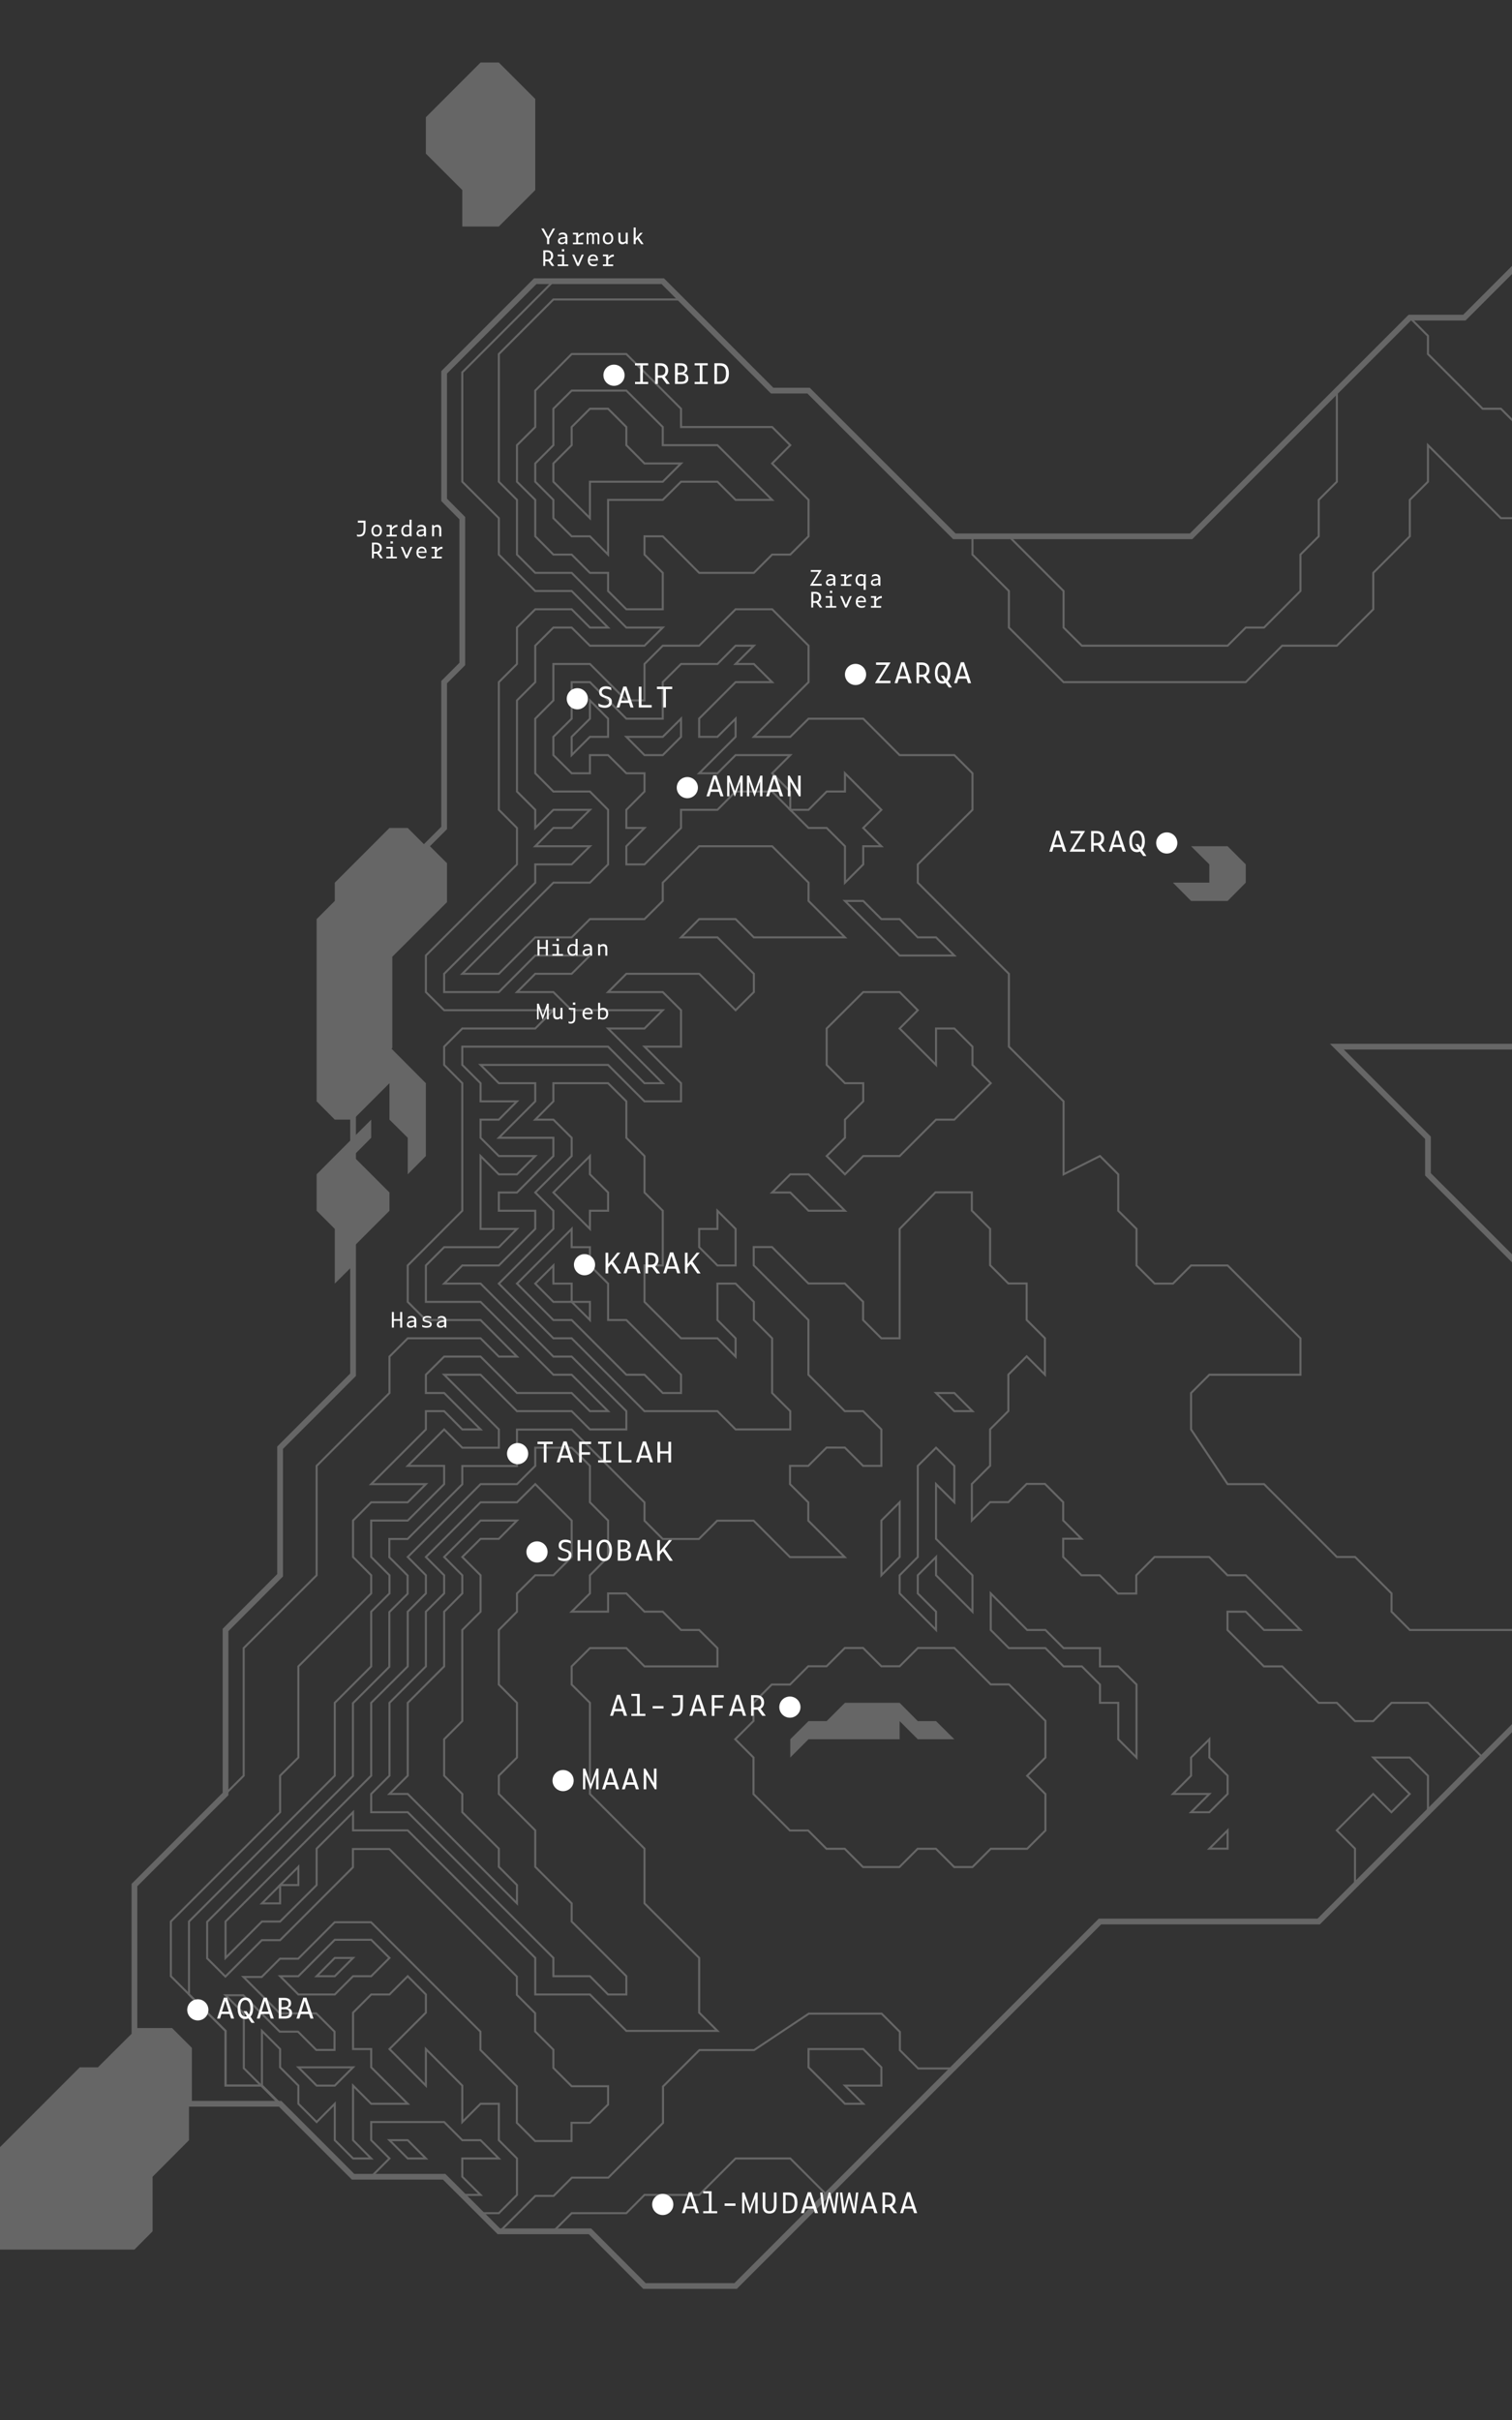 <?xml version="1.0" encoding="utf-8"?>
<!-- Generator: Adobe Illustrator 20.0.0, SVG Export Plug-In . SVG Version: 6.00 Build 0)  -->
<svg version="1.1" id="Topography" xmlns="http://www.w3.org/2000/svg" xmlns:xlink="http://www.w3.org/1999/xlink" x="0px" y="0px"
	 viewBox="0 0 1200 1920" style="enable-background:new 0 0 1200 1920;" xml:space="preserve">
<rect x="0" y="0" width="1200" height="1920" fill="#333333" stroke="none"/>
<style type="text/css">
	.st0{clip-path:url(#SVGID_2_);}
	.st1{fill:none;stroke:#666666;stroke-width:1.607;stroke-miterlimit:10;}
	.st2{clip-path:url(#SVGID_4_);fill:none;stroke:#666666;stroke-width:4.554;stroke-miterlimit:10;}
	.st3{clip-path:url(#SVGID_6_);}
	.st4{fill:#666666;}
	.st5{fill:#FFFFFF;}
</style>
<g id="Topography_1_">
	<g>
		<g>
			<defs>
				<rect id="SVGID_1_" y="0" width="1200" height="1920.4"/>
			</defs>
			<clipPath id="SVGID_2_">
				<use xlink:href="#SVGID_1_"  style="overflow:visible;"/>
			</clipPath>
			<g class="st0">
				<polygon class="st1" points="1061,830.4 1133.3,902.7 1133.3,931.7 1220.1,1018.4 1220.1,1047.3 1306.8,1134.1 1306.8,1163 
					1408.1,1264.2 1321.3,1351 1220.1,1351 1046.6,1524.5 873,1524.5 583.8,1813.7 511.5,1813.7 468.2,1770.3 395.9,1770.3 
					352.5,1727 280.2,1727 222.3,1669.1 150,1669.1 150,1625.7 135.6,1611.3 106.7,1611.3 106.7,1495.6 179,1423.3 179,1293.2 
					222.3,1249.8 222.3,1148.6 280.2,1090.7 280.2,859.4 309.1,830.4 309.1,758.1 352.5,714.8 352.5,685.8 338,671.4 352.5,656.9 
					352.5,541.2 366.9,526.8 366.9,411.1 352.5,396.6 352.5,295.4 424.8,223.1 526,223.1 612.8,309.9 641.7,309.9 757.4,425.5 
					945.3,425.5 1118.9,252 1162.2,252 1277.9,136.3 1321.3,136.3 1437,20.7 1480.4,20.7 1596.1,-95 1639.4,-51.6 1639.4,20.7 
					1697.3,78.5 1697.3,136.3 1784,223.1 1740.7,266.5 1784,309.9 1856.3,237.6 1899.7,280.9 1870.8,309.9 1928.6,367.7 
					1928.6,396.6 1798.5,526.8 1740.7,526.8 1653.9,613.5 1581.6,613.5 1465.9,729.2 1393.6,729.2 1292.4,830.4 				"/>
				<polygon class="st1" points="1870.8,309.9 1899.7,280.9 1856.3,237.6 1784,309.9 1740.7,266.5 1784,223.1 1697.3,136.3 
					1697.3,78.5 1639.4,20.7 1639.4,-51.6 1596.1,-95 1480.4,20.7 1437,20.7 1321.3,136.3 1277.9,136.3 1162.2,252 1118.9,252 
					945.3,425.5 757.4,425.5 641.7,309.9 612.8,309.9 526,223.1 439.2,223.1 366.9,295.4 366.9,382.2 395.9,411.1 395.9,440 
					424.8,468.9 453.7,468.9 482.6,497.9 468.2,497.9 453.7,483.4 424.8,483.4 410.3,497.9 410.3,526.8 395.9,541.2 395.9,642.5 
					410.3,656.9 410.3,685.8 338,758.1 338,787.1 352.5,801.5 439.2,801.5 424.8,816 366.9,816 352.5,830.4 352.5,844.9 
					366.9,859.4 366.9,960.6 323.6,1004 323.6,1032.9 338,1047.3 381.4,1047.3 410.3,1076.3 395.9,1076.3 381.4,1061.8 
					323.6,1061.8 309.1,1076.3 309.1,1105.2 251.3,1163 251.3,1249.8 193.4,1307.6 193.4,1408.8 106.7,1495.6 106.7,1611.3 
					135.6,1611.3 150,1625.7 150,1669.1 222.3,1669.1 280.2,1727 352.5,1727 395.9,1770.3 468.2,1770.3 511.5,1813.7 583.8,1813.7 
					873,1524.5 1046.6,1524.5 1220.1,1351 1321.3,1351 1408.1,1264.2 1306.8,1163 1306.8,1134.1 1220.1,1047.3 1220.1,1018.4 
					1133.3,931.7 1133.3,902.7 1061,830.4 1292.4,830.4 1393.6,729.2 1465.9,729.2 1581.6,613.5 1653.9,613.5 1740.7,526.8 
					1798.5,526.8 1928.6,396.6 1928.6,367.7 				"/>
				<polygon class="st1" points="1870.8,309.9 1899.7,280.9 1856.3,237.6 1784,309.9 1740.7,266.5 1784,223.1 1697.3,136.3 
					1697.3,78.5 1639.4,20.7 1639.4,-51.6 1596.1,-95 1480.4,20.7 1437,20.7 1321.3,136.3 1277.9,136.3 1162.2,252 1118.9,252 
					945.3,425.5 757.4,425.5 641.7,309.9 612.8,309.9 540.5,237.6 439.2,237.6 395.9,280.9 395.9,382.2 410.3,396.6 410.3,440 
					424.8,454.5 453.7,454.5 497.1,497.9 526,497.9 511.5,512.3 468.2,512.3 453.7,497.9 439.2,497.9 424.8,512.3 424.8,541.2 
					410.3,555.7 410.3,628 424.8,642.5 424.8,656.9 439.2,642.5 468.2,642.5 453.7,656.9 439.2,656.9 424.8,671.4 468.2,671.4 
					453.7,685.8 424.8,685.8 424.8,700.3 352.5,772.6 352.5,787.1 395.9,787.1 424.8,758.1 468.2,758.1 453.7,772.6 424.8,772.6 
					410.3,787.1 439.2,787.1 453.7,801.5 526,801.5 511.5,816 482.6,816 526,859.4 511.5,859.4 482.6,830.4 366.9,830.4 
					366.9,844.9 381.4,859.4 381.4,873.8 410.3,873.8 395.9,888.3 381.4,888.3 381.4,902.7 395.9,917.2 424.8,917.2 410.3,931.7 
					395.9,931.7 381.4,917.2 381.4,975 410.3,975 395.9,989.5 352.5,989.5 338,1004 338,1032.9 381.4,1032.9 439.2,1090.7 
					453.7,1090.7 482.6,1119.6 468.2,1119.6 453.7,1105.2 439.2,1105.2 410.3,1105.2 381.4,1076.3 352.5,1076.3 338,1090.7 
					338,1105.2 352.5,1105.2 381.4,1134.1 366.9,1134.1 352.5,1119.6 338,1119.6 338,1134.1 294.6,1177.5 338,1177.5 323.6,1191.9 
					294.6,1191.9 280.2,1206.4 280.2,1235.3 294.6,1249.8 294.6,1264.2 280.2,1278.7 236.8,1322.1 236.8,1394.4 222.3,1408.8 
					222.3,1437.8 135.6,1524.5 135.6,1567.9 179,1611.3 179,1654.7 207.9,1654.7 280.2,1727 352.5,1727 395.9,1770.3 468.2,1770.3 
					511.5,1813.7 583.8,1813.7 873,1524.5 1046.6,1524.5 1220.1,1351 1321.3,1351 1408.1,1264.2 1306.8,1163 1306.8,1134.1 
					1220.1,1047.3 1220.1,1018.4 1133.3,931.7 1133.3,902.7 1061,830.4 1292.4,830.4 1393.6,729.2 1465.9,729.2 1581.6,613.5 
					1653.9,613.5 1740.7,526.8 1798.5,526.8 1928.6,396.6 1928.6,367.7 				"/>
				<g>
					<polygon class="st1" points="1234.5,1307.6 1205.6,1293.2 1118.9,1293.2 1104.4,1278.7 1104.4,1264.2 1075.5,1235.3 
						1061,1235.3 1003.2,1177.5 974.3,1177.5 945.3,1134.1 945.3,1105.2 959.8,1090.7 1032.1,1090.7 1032.1,1061.8 974.3,1004 
						945.3,1004 930.9,1018.4 916.4,1018.4 902,1004 902,975 887.5,960.6 887.5,931.7 873,917.2 844.1,931.7 844.1,873.8 
						800.7,830.4 800.7,772.6 728.4,700.3 728.4,685.8 771.8,642.5 771.8,613.5 757.4,599.1 714,599.1 685.1,570.2 641.7,570.2 
						627.2,584.6 598.3,584.6 641.7,541.2 641.7,512.3 612.8,483.4 583.8,483.4 554.9,512.3 526,512.3 511.5,526.8 511.5,555.7 
						497.1,555.7 468.2,526.8 439.2,526.8 439.2,555.7 424.8,570.2 424.8,613.5 439.2,628 468.2,628 482.6,642.5 482.6,685.8 
						468.2,700.3 439.2,700.3 366.9,772.6 395.9,772.6 424.8,743.7 453.7,743.7 468.2,729.2 511.5,729.2 526,714.8 526,700.3 
						554.9,671.4 612.8,671.4 641.7,700.3 641.7,714.8 670.6,743.7 598.3,743.7 583.8,729.2 554.9,729.2 540.5,743.7 569.4,743.7 
						598.3,772.6 598.3,787.1 583.8,801.5 554.9,772.6 497.1,772.6 482.6,787.1 526,787.1 540.5,801.5 540.5,830.4 511.5,830.4 
						540.5,859.4 540.5,873.8 511.5,873.8 482.6,844.9 381.4,844.9 395.9,859.4 424.8,859.4 424.8,873.8 395.9,902.7 439.2,902.7 
						439.2,917.2 410.3,946.1 395.9,946.1 395.9,960.6 424.8,960.6 424.8,975 395.9,1004 366.9,1004 352.5,1018.4 381.4,1018.4 
						439.2,1076.3 453.7,1076.3 497.1,1119.6 497.1,1134.1 468.2,1134.1 453.7,1119.6 410.3,1119.6 381.4,1090.7 352.5,1090.7 
						395.9,1134.1 395.9,1148.6 366.9,1148.6 352.5,1134.1 323.6,1163 352.5,1163 352.5,1177.5 323.6,1206.4 294.6,1206.4 
						294.6,1235.3 309.1,1249.8 309.1,1264.2 294.6,1278.7 294.6,1322.1 265.7,1351 265.7,1408.8 150,1524.5 150,1582.4 179,1611.3 
						179,1654.7 207.9,1654.7 280.2,1727 352.5,1727 395.9,1770.3 439.2,1770.3 453.7,1755.9 497.1,1755.9 511.5,1741.4 
						554.9,1741.4 583.8,1712.5 627.2,1712.5 656.1,1741.4 873,1524.5 1046.6,1524.5 1220.1,1351 1263.5,1351 1234.5,1322.1 					
						"/>
					<polygon class="st1" points="1422.5,512.3 1451.5,541.2 1480.4,541.2 1494.8,526.8 1494.8,454.5 1465.9,425.5 1465.9,367.7 
						1422.5,324.3 1422.5,295.4 1321.3,194.2 1249,194.2 1234.5,179.7 1162.2,252 1118.9,252 945.3,425.5 771.8,425.5 771.8,440 
						800.7,468.9 800.7,497.9 844.1,541.2 988.7,541.2 1017.6,512.3 1061,512.3 1089.9,483.4 1089.9,454.5 1118.9,425.5 
						1118.9,396.6 1133.3,382.2 1133.3,353.2 1191.2,411.1 1234.5,411.1 1277.9,454.5 1321.3,454.5 1379.2,512.3 					"/>
					<polygon class="st1" points="1509.3,599.1 1494.8,613.5 1465.9,613.5 1451.5,628 1422.5,628 1408.1,613.5 1379.2,613.5 
						1364.7,628 1364.7,656.9 1350.2,671.4 1350.2,729.2 1335.8,743.7 1335.8,787.1 1392.8,729.2 1465.9,729.2 1567.1,628 
						1538.2,599.1 					"/>
					<polygon class="st1" points="1870.8,309.9 1899.7,280.9 1856.3,237.6 1784,309.9 1740.7,266.5 1784,223.1 1697.3,136.3 
						1697.3,78.5 1639.4,20.7 1639.4,-51.6 1596.1,-95 1480.4,20.7 1437,20.7 1408.1,49.6 1437,49.6 1465.9,78.5 1465.9,107.4 
						1523.8,165.3 1523.8,194.2 1581.6,252 1581.6,295.4 1625,338.8 1625,396.6 1581.6,440 1581.6,497.9 1625,541.2 1625,570.2 
						1668.4,570.2 1682.8,584.6 1740.7,526.8 1798.5,526.8 1928.6,396.6 1928.6,367.7 					"/>
					<polygon class="st1" points="424.8,425.5 439.2,440 453.7,440 468.2,454.5 482.6,454.5 482.6,468.9 497.1,483.4 526,483.4 
						526,454.5 511.5,440 511.5,425.5 526,425.5 554.9,454.5 598.3,454.5 612.8,440 627.2,440 641.7,425.5 641.7,396.6 612.8,367.7 
						627.2,353.2 612.8,338.8 540.5,338.8 540.5,324.3 497.1,280.9 453.7,280.9 424.8,309.9 424.8,338.8 410.3,353.2 410.3,382.2 
						424.8,396.6 					"/>
				</g>
				<g>
					<polygon class="st1" points="583.8,599.1 569.4,613.5 554.9,613.5 583.8,584.6 583.8,570.2 569.4,584.6 554.9,584.6 
						554.9,570.1 583.8,541.2 612.8,541.2 598.3,526.8 583.8,526.8 598.3,512.3 583.8,512.3 569.4,526.8 540.5,526.8 526,541.2 
						526,570.2 497.1,570.2 468.2,541.2 453.7,541.2 453.7,570.2 439.2,584.6 439.2,599.1 453.7,613.5 468.2,613.5 468.2,599.1 
						482.6,599.1 497.1,613.5 511.5,613.5 511.5,628 497.1,642.5 497.1,656.9 511.5,656.9 497.1,671.4 497.1,685.8 511.5,685.8 
						540.5,656.9 540.5,642.5 569.4,642.5 583.8,628 612.8,628 627.2,642.5 627.2,628 612.8,613.5 627.2,599.1 					"/>
					<polygon class="st1" points="656.1,656.9 670.6,671.4 670.6,700.3 685.1,685.8 685.1,671.4 699.5,671.4 685.1,656.9 
						699.5,642.5 670.6,613.5 670.6,628 656.1,628 641.7,642.5 627.2,642.5 641.7,656.9 					"/>
					<polygon class="st1" points="757.4,816 742.9,816 742.9,844.9 714,816 728.4,801.5 714,787.1 685.1,787.1 656.1,816 
						656.1,844.9 670.6,859.4 685.1,859.4 685.1,873.8 670.6,888.3 670.6,902.7 656.1,917.2 670.6,931.7 685.1,917.2 714,917.2 
						742.9,888.3 757.4,888.3 786.3,859.4 771.8,844.9 771.8,830.4 					"/>
					<path class="st1" d="M1104.4,1351l-14.5,14.5h-14.5L1061,1351h-14.5l-28.9-28.9h-14.5l-28.9-28.9v-14.5h14.5l14.5,14.5h28.9
						l-43.4-43.4h-14.5l-14.5-14.5h-43.4l-14.5,14.5v14.5h-14.5l-14.5-14.5h-14.5l-14.5-14.5v-14.5h14.5l-14.5-14.5v-14.5
						l-14.5-14.5h-14.5l-14.5,14.5h-14.5l-14.5,14.5v-28.9l14.5-14.5V1134l14.5-14.5v-28.9l14.5-14.5l14.5,14.5v-28.9l-14.5-14.5
						v-28.9h-14.5l-14.5-14.5V975l-14.5-14.5V946h-28.9L714,975v86.8h-14.5l-14.5-14.5v-14.5l-14.5-14.5h-28.9l-28.9-28.9h-14.5
						v14.5l43.4,43.4l0,0v43.4l28.9,28.9H685l14.5,14.5v28.9H685l-14.5-14.5H656l-14.5,14.5H627v14.5l14.5,14.5v14.5l28.9,28.9H627
						l-28.9-28.9h-28.9l-14.5,14.5H526l-14.5-14.5V1192l-57.8-57.8h-43.4v28.9h-43.4v14.5l-43.4,43.4H309v14.5l14.5,14.5v14.5
						L309,1279v43.4l-28.9,28.9v57.8l-115.7,115.7v28.9l14.5,14.5l28.9-28.9h14.5l57.8-57.8V1467H309l101.2,101.2v14.5l14.5,14.5
						v14.5l14.5,14.5v14.5l14.5,14.5h28.9v14.5l-14.5,14.5h-14.5v14.5h-28.9l-14.5-14.5v-28.9l-28.9-28.9v-14.5l-86.8-86.8h-28.9
						l-28.9,28.9h-14.5l-14.5,14.5h-14.5l28.9,28.9H251l14.5,14.5v14.5H251l-14.5-14.5H222l-28.9-28.9H179l14.5,14.5v43.4l86.8,86.8
						h72.3l43.4,43.4l28.9-28.9h14.5l14.5-14.5h28.9l43.4-43.4v-28.9l28.9-28.9h43.4l43.4-28.9h57.8l14.5,14.5v14.5l14.5,14.5h28.9
						L873,1524.5h173.5l28.9-28.9v-28.9l-14.5-14.5l28.9-28.9l14.5,14.5l14.5-14.5l-28.9-28.9h28.9l14.5,14.5v28.9l43.4-43.4
						l-43.4-43.4L1104.4,1351L1104.4,1351z M829.7,1394.4l-14.5,14.5l14.5,14.5v28.9l-14.5,14.5h-28.9l-14.5,14.5h-14.5l-14.5-14.5
						h-14.5l-14.5,14.5h-28.9l-14.5-14.5h-14.5l-14.5-14.5h-14.5l-28.9-28.9v-14.5v-14.5l-14.5-14.5l14.5-14.5V1351l14.5-14.5H627
						l14.5-14.5H656l14.5-14.5H685l14.5,14.5H714l14.5-14.5h28.9l28.9,28.9h14.5l28.9,28.9L829.7,1394.4L829.7,1394.4z"/>
					<polygon class="st1" points="439.2,411.1 453.7,425.5 468.2,425.5 482.6,440 482.6,411.1 482.6,396.6 526,396.6 540.5,382.2 
						569.4,382.2 583.8,396.6 612.8,396.6 569.4,353.2 526,353.2 526,338.8 497.1,309.9 453.7,309.9 439.2,324.3 439.2,353.2 
						424.8,367.7 424.8,382.2 439.2,396.6 					"/>
					<polygon class="st1" points="439.2,1061.8 453.7,1061.8 511.5,1119.6 569.4,1119.6 583.8,1134.1 627.2,1134.1 627.2,1119.6 
						612.8,1105.2 612.8,1061.8 598.3,1047.3 598.3,1032.9 583.8,1018.4 569.4,1018.4 569.4,1047.3 583.8,1061.8 583.8,1076.3 
						569.4,1061.8 540.5,1061.8 511.5,1032.9 511.5,1004 526,1004 526,989.5 526,960.6 511.5,946.1 511.5,917.2 497.1,902.7 
						497.1,873.8 482.6,859.4 439.2,859.4 439.2,873.8 424.8,888.3 439.2,888.3 453.7,902.7 453.7,917.2 439.2,931.7 424.8,946.1 
						439.2,960.6 439.2,975 410.3,1004 395.9,1018.4 410.3,1032.9 					"/>
					<polygon class="st1" points="685.1,714.8 670.6,714.8 714,758.1 757.4,758.1 742.9,743.7 728.4,743.7 714,729.2 699.5,729.2 
											"/>
					<polygon class="st1" points="627.2,931.7 612.8,946.1 627.2,946.1 641.7,960.6 670.6,960.6 641.7,931.7 					"/>
					<polygon class="st1" points="569.4,975 554.9,975 554.9,989.5 569.4,1004 583.8,1004 583.8,989.5 583.8,975 569.4,960.6 					
						"/>
					<polygon class="st1" points="641.7,1625.7 641.7,1640.2 670.6,1669.1 685.1,1669.1 670.6,1654.7 699.5,1654.7 699.5,1640.2 
						685.1,1625.7 					"/>
					<polygon class="st1" points="1437,468.9 1437,440 1379.2,382.2 1379.2,367.7 1350.2,338.8 1350.2,324.3 1321.3,295.4 
						1321.3,266.5 1277.9,223.1 1249,223.1 1220.1,194.2 1162.2,252 1118.9,252 1133.3,266.5 1133.3,280.9 1176.7,324.3 
						1191.2,324.3 1234.5,367.7 1249,367.7 1292.4,411.1 1321.3,411.1 1350.2,440 1364.7,440 1393.6,468.9 					"/>
					<polygon class="st1" points="844.1,497.9 858.6,512.3 974.3,512.3 988.7,497.9 1003.2,497.9 1032.1,468.9 1032.1,440 
						1046.6,425.5 1046.6,396.6 1061,382.2 1061,309.9 945.3,425.5 800.7,425.5 844.1,468.9 					"/>
					<polygon class="st1" points="1870.8,309.9 1885.3,295.4 1856.3,295.4 1856.3,338.8 1841.9,353.2 1870.8,382.2 1841.9,382.2 
						1827.4,367.7 1784,367.7 1755.1,396.6 1784,396.6 1784,425.5 1769.6,440 1726.2,440 1697.3,468.9 1740.7,468.9 1755.1,483.4 
						1784,483.4 1813,512.3 1928.6,396.6 1928.6,367.7 					"/>
					<polygon class="st1" points="1740.7,497.9 1726.2,497.9 1711.7,483.4 1682.8,483.4 1668.4,497.9 1682.8,512.3 1697.3,512.3 
						1682.8,526.8 1668.4,526.8 1697.3,555.7 1711.7,555.7 1740.7,526.8 1755.1,526.8 1740.7,512.3 					"/>
					<polygon class="st1" points="1494.8,642.5 1480.4,656.9 1451.5,656.9 1437,671.4 1408.1,671.4 1393.6,685.8 1393.6,700.3 
						1379.2,714.8 1379.2,743.7 1392.8,729.2 1465.9,729.2 1538.2,656.9 1523.8,642.5 					"/>
				</g>
				<path class="st1" d="M974.3,425.5"/>
				<g>
					<polygon class="st1" points="497.1,584.6 511.5,599.1 526,599.1 540.5,584.6 540.5,570.2 526,584.6 					"/>
					<polygon class="st1" points="468.2,570.2 453.7,584.6 453.7,599.1 468.2,584.6 482.6,584.6 482.6,570.2 468.2,555.7 					"/>
					<polygon class="st1" points="468.2,382.2 526,382.2 540.5,367.7 511.5,367.7 497.1,353.2 497.1,338.8 482.6,324.3 468.2,324.3 
						453.7,338.8 453.7,353.2 439.2,367.7 439.2,382.2 468.2,411.1 					"/>
					<polygon class="st1" points="468.2,960.6 482.6,960.6 482.6,946.1 468.2,931.7 468.2,917.2 439.2,946.1 468.2,975 					"/>
					<polygon class="st1" points="453.7,1047.3 497.1,1090.7 511.5,1090.7 526,1105.2 540.5,1105.2 540.5,1090.7 497.1,1047.3 
						482.6,1047.3 482.6,1018.4 468.2,1004 468.2,989.5 453.7,989.5 453.7,975 410.3,1018.4 439.2,1047.3 					"/>
					<polygon class="st1" points="468.2,1307.6 497.1,1307.6 511.5,1322.1 569.4,1322.1 569.4,1307.6 554.9,1293.2 540.5,1293.2 
						526,1278.7 511.5,1278.7 497.1,1264.2 482.6,1264.2 482.6,1278.7 453.7,1278.7 468.2,1264.2 468.2,1249.8 482.6,1235.3 
						482.6,1206.4 468.2,1191.9 468.2,1163 453.7,1148.6 424.8,1148.6 424.8,1163 410.3,1177.5 381.4,1177.5 323.6,1235.3 
						338,1249.8 338,1264.2 323.6,1278.7 323.6,1322.1 294.6,1351 294.6,1408.8 179,1524.5 179,1553.4 207.9,1524.5 222.3,1524.5 
						251.3,1495.6 251.3,1466.7 280.2,1437.8 280.2,1452.2 323.6,1452.2 424.8,1553.4 424.8,1582.4 468.2,1582.4 497.1,1611.3 
						569.4,1611.3 554.9,1596.8 554.9,1553.4 511.5,1510.1 511.5,1466.7 468.2,1423.3 468.2,1351 453.7,1336.5 453.7,1322.1 					
						"/>
					<polygon class="st1" points="395.9,1669.1 381.4,1669.1 366.9,1683.6 366.9,1654.7 338,1625.7 338,1654.7 309.1,1625.7 
						338,1596.8 338,1582.4 323.6,1567.9 309.1,1582.4 294.6,1582.4 280.2,1596.8 280.2,1625.7 294.6,1625.7 294.6,1640.2 
						323.6,1669.1 294.6,1669.1 280.2,1654.7 280.2,1698 294.6,1712.5 280.2,1712.5 265.7,1698 265.7,1669.1 251.3,1683.6 
						236.8,1669.1 236.8,1654.7 222.3,1640.2 222.3,1625.7 207.9,1611.3 207.9,1654.7 280.2,1727 352.5,1727 381.4,1755.9 
						395.9,1755.9 410.3,1741.4 410.3,1712.5 395.9,1698 					"/>
					<polygon class="st1" points="294.6,1567.9 309.1,1553.4 294.6,1539 265.7,1539 236.8,1567.9 222.3,1567.9 236.8,1582.4 
						265.7,1582.4 280.2,1567.9 					"/>
					<polygon class="st1" points="251.3,1654.7 265.7,1654.7 280.2,1640.2 236.8,1640.2 					"/>
					<polygon class="st1" points="742.9,1105.2 757.4,1119.6 771.8,1119.6 757.4,1105.2 					"/>
					<polygon class="st1" points="974.3,1466.7 974.3,1452.2 959.8,1466.7 					"/>
					<polygon class="st1" points="742.9,1177.5 757.4,1191.9 757.4,1163 742.9,1148.6 728.4,1163 728.4,1177.5 728.4,1235.3 
						714,1249.8 714,1264.2 742.9,1293.2 742.9,1278.7 728.4,1264.2 728.4,1249.8 742.9,1235.3 742.9,1249.8 771.8,1278.7 
						771.8,1249.8 742.9,1220.9 					"/>
					<polygon class="st1" points="873,1322.1 873,1307.6 844.1,1307.6 829.7,1293.2 815.2,1293.2 786.3,1264.2 786.3,1293.2 
						800.7,1307.6 829.7,1307.6 844.1,1322.1 858.6,1322.1 873,1336.5 873,1351 887.5,1351 887.5,1379.9 902,1394.4 902,1336.5 
						887.5,1322.1 					"/>
					<polygon class="st1" points="714,1191.9 699.5,1206.4 699.5,1249.8 714,1235.3 					"/>
					<polygon class="st1" points="959.8,1394.4 959.8,1379.9 945.3,1394.4 945.3,1408.8 930.9,1423.3 945.3,1423.3 959.8,1423.3 
						945.3,1437.8 959.8,1437.8 974.3,1423.3 974.3,1408.8 					"/>
				</g>
				<g>
					<polygon class="st1" points="453.7,1524.5 453.7,1510.1 424.8,1481.1 424.8,1452.2 395.9,1423.3 395.9,1408.8 410.3,1394.4 
						410.3,1351 395.9,1336.5 395.9,1293.2 410.3,1278.7 410.3,1264.2 424.8,1249.8 439.2,1249.8 453.7,1235.3 453.7,1206.4 
						424.8,1177.5 410.3,1191.9 381.4,1191.9 352.5,1220.9 338,1235.3 352.5,1249.8 352.5,1264.2 338,1278.7 338,1322.1 309.1,1351 
						309.1,1408.8 294.6,1423.3 294.6,1437.8 323.6,1437.8 439.2,1553.4 439.2,1567.9 468.2,1567.9 482.6,1582.4 497.1,1582.4 
						497.1,1567.9 					"/>
					<polygon class="st1" points="453.7,1032.9 453.7,1018.4 439.2,1018.4 439.2,1004 424.8,1018.4 439.2,1032.9 					"/>
					<polygon class="st1" points="395.9,1712.5 381.4,1698 366.9,1698 352.5,1683.6 294.6,1683.6 294.6,1698 309.1,1712.5 
						294.6,1727 352.5,1727 366.9,1741.4 381.4,1741.4 366.9,1727 366.9,1712.5 					"/>
					<polygon class="st1" points="251.3,1567.9 265.7,1567.9 280.2,1553.4 265.7,1553.4 					"/>
					<polygon class="st1" points="236.8,1495.6 236.8,1481.1 222.3,1495.6 					"/>
					<polygon class="st1" points="468.2,1032.9 453.7,1032.9 468.2,1047.3 					"/>
					<polygon class="st1" points="222.3,1510.1 222.3,1495.6 207.9,1510.1 					"/>
				</g>
				<g>
					<polygon class="st1" points="395.9,1466.7 366.9,1437.8 366.9,1423.3 352.5,1408.8 352.5,1379.9 366.9,1365.5 366.9,1293.2 
						381.4,1278.7 381.4,1249.8 366.9,1235.3 366.9,1235.3 381.4,1220.9 395.9,1220.9 410.3,1206.4 381.4,1206.4 352.5,1235.3 
						366.9,1249.8 366.9,1264.2 352.5,1278.7 352.5,1322.1 323.6,1351 323.6,1408.8 309.1,1423.3 323.6,1423.3 410.3,1510.1 
						410.3,1495.6 395.9,1481.1 					"/>
					<polygon class="st1" points="309.1,1698 323.6,1712.5 338,1712.5 323.6,1698 					"/>
				</g>
				<path class="st1" d="M887.5,1379.9"/>
			</g>
		</g>
		<g>
			<defs>
				<rect id="SVGID_3_" y="0" width="1200" height="1920.4"/>
			</defs>
			<clipPath id="SVGID_4_">
				<use xlink:href="#SVGID_3_"  style="overflow:visible;"/>
			</clipPath>
			<polygon class="st2" points="1061,830.4 1133.3,902.7 1133.3,931.7 1220.1,1018.4 1220.1,1047.3 1306.8,1134.1 1306.8,1163 
				1408.1,1264.2 1321.3,1351 1220.1,1351 1046.6,1524.5 873,1524.5 583.8,1813.7 511.5,1813.7 468.2,1770.3 395.9,1770.3 
				352.5,1727 280.2,1727 222.3,1669.1 150,1669.1 150,1625.7 135.6,1611.3 106.7,1611.3 106.7,1495.6 179,1423.3 179,1293.2 
				222.3,1249.8 222.3,1148.6 280.2,1090.7 280.2,859.4 309.1,830.4 309.1,758.1 352.5,714.8 352.5,685.8 338,671.4 352.5,656.9 
				352.5,541.2 366.9,526.8 366.9,411.1 352.5,396.6 352.5,295.4 424.8,223.1 526,223.1 612.8,309.9 641.7,309.9 757.4,425.5 
				945.3,425.5 1118.9,252 1162.2,252 1277.9,136.3 1321.3,136.3 1437,20.7 1480.4,20.7 1596.1,-95 1639.4,-51.6 1639.4,20.7 
				1697.3,78.5 1697.3,136.3 1784,223.1 1740.7,266.5 1784,309.9 1856.3,237.6 1899.7,280.9 1870.8,309.9 1928.6,367.7 
				1928.6,396.6 1798.5,526.8 1740.7,526.8 1653.9,613.5 1581.6,613.5 1465.9,729.2 1393.6,729.2 1292.4,830.4 			"/>
		</g>
		<g>
			<defs>
				<rect id="SVGID_5_" y="0" width="1200" height="1920.4"/>
			</defs>
			<clipPath id="SVGID_6_">
				<use xlink:href="#SVGID_5_"  style="overflow:visible;"/>
			</clipPath>
			<g class="st3">
				<g>
					<polygon class="st4" points="309.1,758.1 352.5,714.8 352.5,685.8 323.6,656.9 309.1,656.9 265.7,700.3 265.7,714.8 
						251.3,729.2 251.3,873.8 265.7,888.3 280.2,888.3 309.1,859.4 309.1,888.3 323.6,902.7 323.6,931.7 338,917.2 338,859.4 
						309.1,830.4 					"/>
					<polygon class="st4" points="294.6,902.7 294.6,888.3 265.7,917.2 251.3,931.7 251.3,960.6 265.7,975 265.7,1018.4 280.2,1004 
						280.2,989.5 309.1,960.6 309.1,946.1 280.2,917.2 					"/>
				</g>
				<polygon class="st4" points="121.1,1727 150,1698 150,1669.1 150,1625.7 135.6,1611.3 106.7,1611.3 77.7,1640.2 63.3,1640.2 
					-23.5,1727 -23.5,1755.9 -37.9,1770.3 -37.9,1784.8 106.7,1784.8 121.1,1770.3 				"/>
				<polygon class="st4" points="338,93 381.4,49.6 395.9,49.6 424.8,78.5 424.8,150.8 395.9,179.7 366.9,179.7 366.9,150.8 
					338,121.9 				"/>
				<polygon class="st4" points="757.4,1379.9 742.9,1365.5 728.4,1365.5 714,1351 670.6,1351 656.1,1365.5 641.7,1365.5 
					627.2,1379.9 627.2,1394.4 641.7,1379.9 714,1379.9 714,1365.5 728.4,1379.9 				"/>
				<polygon class="st4" points="974.3,671.4 945.3,671.4 959.8,685.8 959.8,700.3 930.9,700.3 945.3,714.8 974.3,714.8 
					988.7,700.3 988.7,685.8 				"/>
			</g>
		</g>
	</g>
</g>
<g>
	<g>
		<g>
			<path class="st5" d="M570.6,628.2h-6.5l-1.1,3.6h-2.3l5.4-16.6h2.5l5.6,16.6h-2.4L570.6,628.2z M570.1,626.3l-2.8-8.6l-2.6,8.6
				H570.1z"/>
			<path class="st5" d="M578.9,620.1v11.7h-1.8v-16.4h1.8l4.4,12.3l4.4-12.3h1.7v16.4h-1.9v-11.7l-4.2,11.7H583L578.9,620.1z"/>
			<path class="st5" d="M594.6,620.1v11.7h-1.8v-16.4h1.8l4.4,12.3l4.4-12.3h1.7v16.4h-1.9v-11.7l-4.2,11.7h-0.3L594.6,620.1z"/>
			<path class="st5" d="M617.9,628.2h-6.5l-1.1,3.6H608l5.4-16.6h2.5l5.6,16.6h-2.4L617.9,628.2z M617.3,626.3l-2.8-8.6l-2.6,8.6
				H617.3z"/>
			<path class="st5" d="M627.3,620.1v11.7h-2v-16.4h1.4l6.7,11.6v-11.6h2v16.4h-1.3L627.3,620.1z"/>
		</g>
		<circle class="st5" cx="545.5" cy="624.9" r="8.4"/>
	</g>
	<g>
		<g>
			<path class="st5" d="M475.1,560.3l-0.2-2.2c1.5,0.9,3.2,1.5,5,1.5c2.2,0,3.6-1,3.6-2.9c0-1.4-0.7-2.2-3.3-3l-0.7-0.2
				c-2.8-0.9-4-2-4-4.4c0-2.9,1.9-4.6,5.4-4.6c1.6,0,3.1,0.5,4.1,1l0.2,2.1c-1.3-0.7-2.9-1.1-4.3-1.1c-2.2,0-3.3,1.1-3.3,2.7
				c0,1.3,0.7,2.1,2.9,2.8l0.6,0.2c3.4,1.1,4.5,2.2,4.5,4.6c0,3.1-2.2,4.8-5.8,4.8C477.9,561.5,476.1,561,475.1,560.3z"/>
			<path class="st5" d="M499.2,557.7h-6.5l-1.1,3.6h-2.3l5.4-16.6h2.5l5.6,16.6h-2.4L499.2,557.7z M498.6,555.8l-2.8-8.6l-2.6,8.6
				H498.6z"/>
			<path class="st5" d="M507,544.8h2.1v14.6h8.1v1.9H507V544.8z"/>
			<path class="st5" d="M528.5,546.7v14.6h-2.1v-14.6h-5v-1.9h12.1v1.9H528.5z"/>
		</g>
		<circle class="st5" cx="458.2" cy="554.4" r="8.4"/>
	</g>
	<g>
		<g>
			<path class="st5" d="M485.1,1002.7l-2.4,2.9v4.7h-2.1v-16.4h2.1v9l7.2-9h2.4l-5.7,7l6.4,9.4h-2.6L485.1,1002.7z"/>
			<path class="st5" d="M504.8,1006.6h-6.5l-1.1,3.6h-2.3l5.4-16.6h2.5l5.6,16.6H506L504.8,1006.6z M504.2,1004.8l-2.8-8.6l-2.6,8.6
				H504.2z"/>
			<path class="st5" d="M514.4,1010.3h-2.1v-16.4h4.4c3.4,0,5.9,2,5.9,5.7c0,2.3-1,4.1-2.7,5.1l4,5.6h-2.7l-3.6-4.9
				c-0.2,0-0.5,0-0.8,0h-2.5V1010.3z M516.3,1003.5c2.8,0,4.1-1.4,4.1-3.8c0-2.5-1.4-4-4.1-4h-1.9v7.8H516.3z"/>
			<path class="st5" d="M536.3,1006.6h-6.5l-1.1,3.6h-2.3l5.4-16.6h2.5l5.6,16.6h-2.4L536.3,1006.6z M535.7,1004.8l-2.8-8.6
				l-2.6,8.6H535.7z"/>
			<path class="st5" d="M548.1,1002.7l-2.4,2.9v4.7h-2.1v-16.4h2.1v9l7.2-9h2.4l-5.7,7l6.4,9.4h-2.6L548.1,1002.7z"/>
		</g>
		<circle class="st5" cx="463.9" cy="1003.4" r="8.4"/>
	</g>
	<g>
		<g>
			<path class="st5" d="M433.7,1145.7v14.6h-2.1v-14.6h-5v-1.9h12.1v1.9H433.7z"/>
			<path class="st5" d="M451.7,1156.6h-6.5l-1.1,3.6h-2.3l5.4-16.6h2.5l5.6,16.6h-2.4L451.7,1156.6z M451.1,1154.8l-2.8-8.6
				l-2.6,8.6H451.1z"/>
			<path class="st5" d="M459.6,1143.8h9.5v1.9h-7.4v6.5h6.6v1.9h-6.6v6.2h-2.1V1143.8z"/>
			<path class="st5" d="M474.7,1143.8h10.4v1.7h-4.2v13.1h4.2v1.7h-10.4v-1.7h4.1v-13.1h-4.1V1143.8z"/>
			<path class="st5" d="M491,1143.8h2.1v14.6h8.1v1.9H491V1143.8z"/>
			<path class="st5" d="M514.7,1156.6h-6.5l-1.1,3.6h-2.3l5.4-16.6h2.5l5.6,16.6h-2.4L514.7,1156.6z M514.1,1154.8l-2.8-8.6
				l-2.6,8.6H514.1z"/>
			<path class="st5" d="M530.5,1153.2h-6.6v7.1h-2.1v-16.4h2.1v7.5h6.6v-7.5h2.1v16.4h-2.1V1153.2z"/>
		</g>
		<circle class="st5" cx="410.8" cy="1153.3" r="8.4"/>
	</g>
	<g>
		<g>
			<path class="st5" d="M443,1237.3l-0.2-2.2c1.5,0.9,3.2,1.5,5,1.5c2.2,0,3.6-1,3.6-2.9c0-1.4-0.7-2.2-3.3-3l-0.7-0.2
				c-2.8-0.9-4-2-4-4.4c0-2.9,1.9-4.6,5.4-4.6c1.6,0,3.1,0.5,4.1,1l0.2,2.1c-1.3-0.7-2.9-1.1-4.3-1.1c-2.2,0-3.3,1.1-3.3,2.7
				c0,1.3,0.7,2.1,2.9,2.8l0.6,0.2c3.4,1.1,4.5,2.2,4.5,4.6c0,3.1-2.2,4.8-5.8,4.8C445.8,1238.5,444,1237.9,443,1237.3z"/>
			<path class="st5" d="M467.1,1231.2h-6.6v7.1h-2.1v-16.4h2.1v7.5h6.6v-7.5h2.1v16.4h-2.1V1231.2z"/>
			<path class="st5" d="M473.4,1230.1c0-5.4,2.5-8.6,6.3-8.6c3.8,0,6,3.2,6,8.6c0,5.7-2.7,8.5-6.3,8.5
				C475.7,1238.6,473.4,1235.6,473.4,1230.1z M483.6,1230c0-4-1.5-6.6-4-6.6c-2.3,0-4,2.3-4,6.6c0,4.4,1.6,6.6,4,6.6
				C481.9,1236.6,483.6,1234.4,483.6,1230z"/>
			<path class="st5" d="M495.3,1238.2h-5v-16.4h4.5c3.4,0,5.3,1.4,5.3,4.2c0,1.7-0.6,3.1-2.8,3.8c2.7,0.5,3.6,1.9,3.6,4
				C501,1236.9,498.8,1238.2,495.3,1238.2z M494.5,1229.1c2.4,0,3.6-0.8,3.6-2.7c0-2-1.2-2.8-3.6-2.8h-2v5.6H494.5z M495,1236.5
				c2.6,0,3.7-0.8,3.7-2.9c0-1.9-1.3-2.7-3.8-2.7h-2.5v5.6H495z"/>
			<path class="st5" d="M514.3,1234.6h-6.5l-1.1,3.6h-2.3l5.4-16.6h2.5l5.6,16.6h-2.4L514.3,1234.6z M513.8,1232.8l-2.8-8.6
				l-2.6,8.6H513.8z"/>
			<path class="st5" d="M526.1,1230.7l-2.4,2.9v4.7h-2.1v-16.4h2.1v9l7.2-9h2.4l-5.7,7l6.4,9.4h-2.6L526.1,1230.7z"/>
		</g>
		<circle class="st5" cx="426.2" cy="1231.3" r="8.4"/>
	</g>
	<g>
		<g>
			<path class="st5" d="M494.1,1357.7h-6.5l-1.1,3.6h-2.3l5.4-16.6h2.5l5.6,16.6h-2.4L494.1,1357.7z M493.5,1355.8l-2.8-8.6
				l-2.6,8.6H493.5z"/>
			<path class="st5" d="M501.1,1343.9h6.6v15.8h4.5v1.7h-11.1v-1.7h4.5v-14.1h-4.5V1343.9z"/>
			<path class="st5" d="M518,1353.6h8.6v1.9H518V1353.6z"/>
			<path class="st5" d="M534,1344.9h8v8.3c0,6.3-2.3,8.3-6.8,8.3c-0.7,0-1.3-0.1-2-0.3l-0.2-2c0.7,0.2,1.3,0.3,1.9,0.3
				c3.9,0,5-2,5-6.5v-6.2H534V1344.9z"/>
			<path class="st5" d="M557.1,1357.7h-6.5l-1.1,3.6h-2.3l5.4-16.6h2.5l5.6,16.6h-2.4L557.1,1357.7z M556.5,1355.8l-2.8-8.6
				l-2.6,8.6H556.5z"/>
			<path class="st5" d="M564.9,1344.9h9.5v1.9h-7.4v6.5h6.6v1.9h-6.6v6.2h-2.1V1344.9z"/>
			<path class="st5" d="M588.6,1357.7H582l-1.1,3.6h-2.3l5.4-16.6h2.5l5.6,16.6h-2.4L588.6,1357.7z M588,1355.8l-2.8-8.6l-2.6,8.6
				H588z"/>
			<path class="st5" d="M598.2,1361.3h-2.1v-16.4h4.4c3.4,0,5.9,2,5.9,5.7c0,2.3-1,4.1-2.7,5.1l4,5.6H605l-3.6-4.9
				c-0.2,0-0.5,0-0.8,0h-2.5V1361.3z M600.1,1354.6c2.8,0,4.1-1.4,4.1-3.8c0-2.5-1.4-4-4.1-4h-1.9v7.8H600.1z"/>
		</g>
		<circle class="st5" cx="626.9" cy="1354.4" r="8.4"/>
	</g>
	<g>
		<g>
			<path class="st5" d="M182.2,1597.9h-6.5l-1.1,3.6h-2.3l5.4-16.6h2.5l5.6,16.6h-2.4L182.2,1597.9z M181.6,1596l-2.8-8.6l-2.6,8.6
				H181.6z"/>
			<path class="st5" d="M198.8,1600l3.3,4.9h-2.5l-2.5-3.6c-0.8,0.4-1.6,0.6-2.5,0.6c-3.7,0-6-2.9-6-8.5c0-5.4,2.5-8.6,6.3-8.6
				c3.8,0,6,3.2,6,8.6C200.9,1596.4,200.1,1598.6,198.8,1600z M194.7,1599.9c0.4,0,0.9-0.1,1.3-0.3l-2.8-4h2.5l1.8,2.7
				c0.7-1.1,1.2-2.7,1.2-4.9c0-4-1.5-6.6-4-6.6c-2.3,0-4,2.3-4,6.6C190.7,1597.7,192.3,1599.9,194.7,1599.9z"/>
			<path class="st5" d="M213.7,1597.9h-6.5l-1.1,3.6h-2.3l5.4-16.6h2.5l5.6,16.6h-2.4L213.7,1597.9z M213.1,1596l-2.8-8.6l-2.6,8.6
				H213.1z"/>
			<path class="st5" d="M226.2,1601.5h-5v-16.4h4.5c3.4,0,5.3,1.4,5.3,4.2c0,1.7-0.6,3.1-2.8,3.8c2.7,0.5,3.6,1.9,3.6,4
				C231.9,1600.2,229.7,1601.5,226.2,1601.5z M225.4,1592.4c2.4,0,3.6-0.8,3.6-2.7c0-2-1.2-2.8-3.6-2.8h-2v5.6H225.4z M225.9,1599.7
				c2.6,0,3.7-0.8,3.7-2.9c0-1.9-1.3-2.7-3.8-2.7h-2.5v5.6H225.9z"/>
			<path class="st5" d="M245.2,1597.9h-6.5l-1.1,3.6h-2.3l5.4-16.6h2.5l5.6,16.6h-2.4L245.2,1597.9z M244.6,1596l-2.8-8.6l-2.6,8.6
				H244.6z"/>
		</g>
		<circle class="st5" cx="157" cy="1594.6" r="8.4"/>
	</g>
	<g>
		<g>
			<path class="st5" d="M464.5,1407.9v11.7h-1.8v-16.4h1.8l4.4,12.3l4.4-12.3h1.7v16.4h-1.9v-11.7l-4.2,11.7h-0.3L464.5,1407.9z"/>
			<path class="st5" d="M487.8,1416h-6.5l-1.1,3.6h-2.3l5.4-16.6h2.5l5.6,16.6H489L487.8,1416z M487.2,1414.1l-2.8-8.6l-2.6,8.6
				H487.2z"/>
			<path class="st5" d="M503.5,1416H497l-1.1,3.6h-2.3l5.4-16.6h2.5l5.6,16.6h-2.4L503.5,1416z M502.9,1414.1l-2.8-8.6l-2.6,8.6
				H502.9z"/>
			<path class="st5" d="M512.9,1407.9v11.7h-2v-16.4h1.4l6.7,11.6v-11.6h2v16.4h-1.3L512.9,1407.9z"/>
		</g>
		<circle class="st5" cx="446.9" cy="1412.7" r="8.4"/>
	</g>
	<g>
		<g>
			<path class="st5" d="M504,288.2h10.4v1.7h-4.2V303h4.2v1.7H504V303h4.1v-13.1H504V288.2z"/>
			<path class="st5" d="M522.1,304.6H520v-16.4h4.4c3.4,0,5.9,2,5.9,5.7c0,2.3-1,4.1-2.7,5.1l4,5.6H529l-3.6-4.9c-0.2,0-0.5,0-0.8,0
				h-2.5V304.6z M524,297.9c2.8,0,4.1-1.4,4.1-3.8c0-2.5-1.4-4-4.1-4h-1.9v7.8H524z"/>
			<path class="st5" d="M540.7,304.6h-5v-16.4h4.5c3.4,0,5.3,1.4,5.3,4.2c0,1.7-0.6,3.1-2.8,3.8c2.7,0.5,3.6,1.9,3.6,4
				C546.4,303.3,544.2,304.6,540.7,304.6z M539.9,295.5c2.4,0,3.6-0.8,3.6-2.7c0-2-1.2-2.8-3.6-2.8h-2v5.6H539.9z M540.5,302.9
				c2.6,0,3.7-0.8,3.7-2.9c0-1.9-1.3-2.7-3.8-2.7h-2.5v5.6H540.5z"/>
			<path class="st5" d="M551.3,288.2h10.4v1.7h-4.2V303h4.2v1.7h-10.4V303h4.1v-13.1h-4.1V288.2z"/>
			<path class="st5" d="M567,288.2h4.6c5,0,6.9,3.2,6.9,8.1c0,5.1-2.2,8.3-6.9,8.3H567V288.2z M571.2,302.7c3.5,0,5-2.2,5-6.4
				c0-4-1.3-6.2-5-6.2h-2.1v12.7H571.2z"/>
		</g>
		<circle class="st5" cx="487.3" cy="297.7" r="8.4"/>
	</g>
	<g>
		<g>
			<path class="st5" d="M551.1,1752.3h-6.5l-1.1,3.6h-2.3l5.4-16.6h2.5l5.6,16.6h-2.4L551.1,1752.3z M550.5,1750.5l-2.8-8.6
				l-2.6,8.6H550.5z"/>
			<path class="st5" d="M558.1,1738.5h6.6v15.8h4.5v1.7h-11.1v-1.7h4.5v-14.1h-4.5V1738.5z"/>
			<path class="st5" d="M575.1,1748.2h8.6v1.9h-8.6V1748.2z"/>
			<path class="st5" d="M590.8,1744.3v11.7h-1.8v-16.4h1.8l4.4,12.3l4.4-12.3h1.7v16.4h-1.9v-11.7l-4.2,11.7H595L590.8,1744.3z"/>
			<path class="st5" d="M605.3,1749.8v-10.3h2.1v10.3c0,3.5,1.3,4.5,3.4,4.5s3.4-1.1,3.4-4.7v-10.1h2.1v10c0,4.8-2.2,6.7-5.6,6.7
				C607.4,1756.2,605.3,1754.7,605.3,1749.8z"/>
			<path class="st5" d="M621.4,1739.5h4.6c5,0,6.9,3.2,6.9,8.1c0,5.1-2.2,8.3-6.9,8.3h-4.5V1739.5z M625.6,1754.1c3.5,0,5-2.2,5-6.4
				c0-4-1.3-6.2-5-6.2h-2.1v12.7H625.6z"/>
			<path class="st5" d="M645.6,1752.3h-6.5l-1.1,3.6h-2.3l5.4-16.6h2.5l5.6,16.6h-2.4L645.6,1752.3z M645,1750.5l-2.8-8.6l-2.6,8.6
				H645z"/>
			<path class="st5" d="M658.2,1743.4l-3.2,12.5h-2l-2.1-16.4h1.9l1.6,12.8l3.3-12.8h1.3l3.2,12.8l1.5-12.8h1.8l-2.1,16.4h-2
				L658.2,1743.4z"/>
			<path class="st5" d="M673.9,1743.4l-3.2,12.5h-2l-2.1-16.4h1.9l1.6,12.8l3.3-12.8h1.3l3.2,12.8l1.5-12.8h1.8l-2.1,16.4h-2
				L673.9,1743.4z"/>
			<path class="st5" d="M692.8,1752.3h-6.5l-1.1,3.6h-2.3l5.4-16.6h2.5l5.6,16.6H694L692.8,1752.3z M692.2,1750.5l-2.8-8.6l-2.6,8.6
				H692.2z"/>
			<path class="st5" d="M702.5,1755.9h-2.1v-16.4h4.4c3.4,0,5.9,2,5.9,5.7c0,2.3-1,4.1-2.7,5.1l4,5.6h-2.7l-3.6-4.9
				c-0.2,0-0.5,0-0.8,0h-2.5V1755.9z M704.3,1749.2c2.8,0,4.1-1.4,4.1-3.8c0-2.5-1.4-4-4.1-4h-1.9v7.8H704.3z"/>
			<path class="st5" d="M724.3,1752.3h-6.5l-1.1,3.6h-2.3l5.4-16.6h2.5l5.6,16.6h-2.4L724.3,1752.3z M723.7,1750.5l-2.8-8.6
				l-2.6,8.6H723.7z"/>
		</g>
		<circle class="st5" cx="526" cy="1749" r="8.4"/>
	</g>
	<g>
		<g>
			<path class="st5" d="M706.8,542h-12.2v-0.3l8.8-14.2h-8.1v-1.9h11.3v0.3l-8.9,14.2h9V542z"/>
			<path class="st5" d="M719.9,538.4h-6.5l-1.1,3.6H710l5.4-16.6h2.5l5.6,16.6H721L719.9,538.4z M719.3,536.5l-2.8-8.6l-2.6,8.6
				H719.3z"/>
			<path class="st5" d="M729.5,542h-2.1v-16.4h4.4c3.4,0,5.9,2,5.9,5.7c0,2.3-1,4.1-2.7,5.1l4,5.6h-2.7l-3.6-4.9c-0.2,0-0.5,0-0.8,0
				h-2.5V542z M731.4,535.3c2.8,0,4.1-1.4,4.1-3.8c0-2.5-1.4-4-4.1-4h-1.9v7.8H731.4z"/>
			<path class="st5" d="M752.2,540.5l3.3,4.9H753l-2.5-3.6c-0.8,0.4-1.6,0.6-2.5,0.6c-3.7,0-6-2.9-6-8.5c0-5.4,2.5-8.6,6.3-8.6
				s6,3.2,6,8.6C754.3,536.9,753.5,539.1,752.2,540.5z M748.1,540.4c0.4,0,0.9-0.1,1.3-0.3l-2.8-4h2.5l1.8,2.7
				c0.7-1.1,1.2-2.7,1.2-4.9c0-4-1.5-6.6-4-6.6c-2.3,0-4,2.3-4,6.6C744.1,538.2,745.7,540.4,748.1,540.4z"/>
			<path class="st5" d="M767.1,538.4h-6.5l-1.1,3.6h-2.3l5.4-16.6h2.5l5.6,16.6h-2.4L767.1,538.4z M766.5,536.5l-2.8-8.6l-2.6,8.6
				H766.5z"/>
		</g>
		<circle class="st5" cx="679" cy="535.1" r="8.4"/>
	</g>
	<g>
		<g>
			<path class="st5" d="M842.7,672.1h-6.5l-1.1,3.6h-2.3l5.4-16.6h2.5l5.6,16.6h-2.4L842.7,672.1z M842.1,670.2l-2.8-8.6l-2.6,8.6
				H842.1z"/>
			<path class="st5" d="M861.1,675.7H849v-0.3l8.8-14.2h-8.1v-1.9h11.3v0.3l-8.9,14.2h9V675.7z"/>
			<path class="st5" d="M868.1,675.7h-2.1v-16.4h4.4c3.4,0,5.9,2,5.9,5.7c0,2.3-1,4.1-2.7,5.1l4,5.6h-2.7l-3.6-4.9
				c-0.2,0-0.5,0-0.8,0h-2.5V675.7z M869.9,668.9c2.8,0,4.1-1.4,4.1-3.8c0-2.5-1.4-4-4.1-4h-1.9v7.8H869.9z"/>
			<path class="st5" d="M889.9,672.1h-6.5l-1.1,3.6H880l5.4-16.6h2.5l5.6,16.6h-2.4L889.9,672.1z M889.3,670.2l-2.8-8.6l-2.6,8.6
				H889.3z"/>
			<path class="st5" d="M906.5,674.2l3.3,4.9h-2.5l-2.5-3.6c-0.8,0.4-1.6,0.6-2.5,0.6c-3.7,0-6-2.9-6-8.5c0-5.4,2.5-8.6,6.3-8.6
				c3.8,0,6,3.2,6,8.6C908.6,670.6,907.8,672.8,906.5,674.2z M902.4,674c0.4,0,0.9-0.1,1.3-0.3l-2.8-4h2.5l1.8,2.7
				c0.7-1.1,1.2-2.7,1.2-4.9c0-4-1.5-6.6-4-6.6c-2.3,0-4,2.3-4,6.6C898.4,671.9,900,674,902.4,674z"/>
		</g>
		<circle class="st5" cx="926" cy="668.8" r="8.4"/>
	</g>
	<g>
		<g>
			<path class="st5" d="M652.1,464.7H643v-0.3l6.7-10.7h-6.2v-1.4h8.5v0.2l-6.7,10.7h6.8V464.7z"/>
			<path class="st5" d="M661.4,463.6c-0.6,0.7-1.6,1.2-2.9,1.2c-1.8,0-3-0.7-3-2.6c0-1.9,1.6-3,5.9-3.2c-0.1-1.5-1-2.1-2.4-2.1
				c-1,0-1.9,0.3-2.8,1l0.3-1.6c0.8-0.5,1.7-0.8,2.8-0.8c2.4,0,3.7,1.3,3.7,3.5v5.7h-1.2L661.4,463.6z M658.9,463.5
				c0.8,0,1.8-0.4,2.4-1v-2.4c-3,0.2-4.4,0.8-4.4,2C656.9,463.1,657.6,463.5,658.9,463.5z"/>
			<path class="st5" d="M667.4,455.7h4.2v2.5c1.2-1.8,2.7-2.6,4.4-2.6l0.1,1.6c-1.6,0-3.2,0.9-4.5,2.4v3.9h3.9v1.3h-8.1v-1.3h2.6
				v-6.5h-2.6V455.7z"/>
			<path class="st5" d="M687,468h-1.6v-3.9c-0.6,0.5-1.4,0.7-2.4,0.7c-2.4,0-4-1.6-4-4.6c0-2.9,1.8-4.7,4.3-4.7c1,0,1.8,0.2,2.5,0.7
				l0.4-0.6h0.9V468z M683.3,463.5c0.9,0,1.5-0.3,2.1-0.8v-5.2c-0.6-0.4-1.2-0.6-2.1-0.6c-1.7,0-2.8,1.3-2.8,3.3
				C680.6,462.2,681.6,463.5,683.3,463.5z"/>
			<path class="st5" d="M697.1,463.6c-0.6,0.7-1.6,1.2-2.9,1.2c-1.8,0-3-0.7-3-2.6c0-1.9,1.6-3,5.9-3.2c-0.1-1.5-1-2.1-2.4-2.1
				c-1,0-1.9,0.3-2.8,1l0.3-1.6c0.8-0.5,1.7-0.8,2.8-0.8c2.4,0,3.7,1.3,3.7,3.5v5.7h-1.2L697.1,463.6z M694.6,463.5
				c0.9,0,1.8-0.4,2.4-1v-2.4c-3,0.2-4.4,0.8-4.4,2C692.6,463.1,693.3,463.5,694.6,463.5z"/>
			<path class="st5" d="M645.5,482h-1.6v-12.4h3.3c2.5,0,4.5,1.5,4.5,4.3c0,1.7-0.8,3.1-2.1,3.9l3,4.2h-2l-2.7-3.7
				c-0.2,0-0.4,0-0.6,0h-1.9V482z M646.9,476.9c2.1,0,3.1-1.1,3.1-2.8c0-1.9-1.1-3.1-3.1-3.1h-1.4v5.9H646.9z"/>
			<path class="st5" d="M655.4,473h5v7.8h3.3v1.3h-8.4v-1.3h3.5v-6.5h-3.5V473z M660.5,468.7v1.8h-1.9v-1.8H660.5z"/>
			<path class="st5" d="M672.1,482h-1.4l-3.9-9h1.7l2.9,6.9l3-6.9h1.6L672.1,482z"/>
			<path class="st5" d="M683.7,482.2c-2.4,0-4.5-1.2-4.5-4.6c0-3.2,2-4.7,4.2-4.7c2.7,0,3.9,1.9,3.9,4.9h-6.6
				c0.1,2.3,1.6,3.1,3.2,3.1c1.1,0,2-0.2,2.8-0.7l-0.2,1.4C685.9,482,684.9,482.2,683.7,482.2z M680.8,476.6h5.1
				c-0.2-1.7-1.1-2.5-2.5-2.5C682.3,474.2,681.1,474.8,680.8,476.6z"/>
			<path class="st5" d="M691.2,473h4.2v2.5c1.2-1.8,2.7-2.6,4.4-2.6l0.1,1.6c-1.6,0-3.2,0.9-4.5,2.4v3.9h3.9v1.3h-8.1v-1.3h2.6v-6.5
				h-2.6V473z"/>
		</g>
	</g>
	<g>
		<g>
			<path class="st5" d="M284,413.1h6.1v6.3c0,4.8-1.8,6.3-5.2,6.3c-0.5,0-1-0.1-1.5-0.2l-0.2-1.5c0.5,0.2,1,0.3,1.5,0.3
				c2.9,0,3.8-1.5,3.8-4.9v-4.7H284V413.1z"/>
			<path class="st5" d="M294.8,421c0-2.9,1.8-4.7,4.2-4.7c2.7,0,4.1,1.8,4.1,4.6c0,2.8-1.6,4.7-4.2,4.7
				C296.3,425.7,294.8,423.9,294.8,421z M301.5,421c0-2.1-1-3.3-2.6-3.3c-1.5,0-2.6,1.2-2.6,3.3c0,2.2,1.1,3.3,2.6,3.3
				C300.5,424.3,301.5,423.2,301.5,421z"/>
			<path class="st5" d="M306.8,416.5h4.2v2.5c1.2-1.8,2.7-2.6,4.4-2.6l0.1,1.6c-1.6,0-3.2,0.9-4.5,2.4v3.9h3.9v1.3h-8.1v-1.3h2.6
				v-6.5h-2.6V416.5z"/>
			<path class="st5" d="M325.1,424.8c-0.7,0.5-1.5,0.9-2.6,0.9c-2.4,0-4-1.6-4-4.6c0-2.9,1.8-4.7,4.3-4.7c0.9,0,1.5,0.2,2.2,0.5
				v-4.6h1.6v13.2h-1L325.1,424.8z M322.8,424.3c0.9,0,1.5-0.3,2.1-0.8v-5.2c-0.6-0.4-1.2-0.6-2.1-0.6c-1.7,0-2.8,1.3-2.8,3.3
				C320,423.1,321.1,424.3,322.8,424.3z"/>
			<path class="st5" d="M336.5,424.5c-0.6,0.7-1.6,1.2-2.9,1.2c-1.8,0-3-0.7-3-2.6c0-1.9,1.6-3,5.9-3.2c-0.1-1.5-1-2.1-2.4-2.1
				c-1,0-1.9,0.3-2.8,1l0.3-1.6c0.8-0.5,1.7-0.8,2.8-0.8c2.4,0,3.7,1.3,3.7,3.5v5.7h-1.2L336.5,424.5z M334,424.4
				c0.9,0,1.8-0.4,2.4-1V421c-3,0.2-4.4,0.8-4.4,2C332.1,423.9,332.7,424.4,334,424.4z"/>
			<path class="st5" d="M344.5,418.8v6.7h-1.6v-9h1.2l0.3,1c0.8-0.7,1.7-1.1,2.7-1.1c1.9,0,3.1,1.1,3.1,3.7v5.5h-1.6v-5.2
				c0-1.8-0.7-2.4-2-2.4C345.9,417.9,345.2,418.2,344.5,418.8z"/>
			<path class="st5" d="M296.8,442.9h-1.6v-12.4h3.3c2.5,0,4.5,1.5,4.5,4.3c0,1.7-0.8,3.1-2.1,3.9l3,4.2h-2l-2.7-3.7
				c-0.2,0-0.4,0-0.6,0h-1.9V442.9z M298.2,437.8c2.1,0,3.1-1.1,3.1-2.8c0-1.9-1.1-3.1-3.1-3.1h-1.4v5.9H298.2z"/>
			<path class="st5" d="M306.7,433.9h5v7.8h3.3v1.3h-8.4v-1.3h3.5v-6.5h-3.5V433.9z M311.8,429.5v1.8h-1.9v-1.8H311.8z"/>
			<path class="st5" d="M323.4,442.9H322l-3.9-9h1.7l2.9,6.9l3-6.9h1.6L323.4,442.9z"/>
			<path class="st5" d="M335,443c-2.4,0-4.5-1.2-4.5-4.6c0-3.2,2-4.7,4.2-4.7c2.7,0,3.9,1.9,3.9,4.9h-6.6c0.1,2.3,1.6,3.1,3.2,3.1
				c1.1,0,2-0.2,2.8-0.7l-0.2,1.4C337.2,442.8,336.2,443,335,443z M332.1,437.5h5.1c-0.2-1.7-1.1-2.5-2.5-2.5
				C333.6,435,332.4,435.7,332.1,437.5z"/>
			<path class="st5" d="M342.5,433.9h4.2v2.5c1.2-1.8,2.7-2.6,4.4-2.6l0.1,1.6c-1.6,0-3.2,0.9-4.5,2.4v3.9h3.9v1.3h-8.1v-1.3h2.6
				v-6.5h-2.6V433.9z"/>
		</g>
	</g>
	<g>
		<g>
			<path class="st5" d="M427.5,799.9v8.8h-1.3v-12.4h1.4l3.3,9.3l3.3-9.3h1.3v12.4h-1.4v-8.8l-3.2,8.8h-0.3L427.5,799.9z"/>
			<path class="st5" d="M444.8,807.7c-0.8,0.7-1.7,1.1-2.7,1.1c-1.9,0-3.1-1.1-3.1-3.7v-5.5h1.6v5.2c0,1.8,0.7,2.4,2,2.4
				c0.8,0,1.4-0.3,2.2-0.9v-6.7h1.6v9h-1.2L444.8,807.7z"/>
			<path class="st5" d="M451.5,799.7h5.1v8.2c0,3.2-1.5,4.2-3.7,4.2c-0.6,0-1.1-0.1-1.6-0.3l-0.1-1.4c0.6,0.2,1,0.3,1.5,0.3
				c1.7,0,2.4-0.8,2.4-2.7v-7h-3.6V799.7z M456.6,795.4v1.8h-1.9v-1.8H456.6z"/>
			<path class="st5" d="M466.8,808.9c-2.4,0-4.5-1.2-4.5-4.6c0-3.2,2-4.7,4.2-4.7c2.7,0,3.9,1.9,3.9,4.9h-6.6
				c0.1,2.3,1.6,3.1,3.2,3.1c1.1,0,2-0.2,2.8-0.7l-0.2,1.4C469,808.7,468,808.9,466.8,808.9z M463.9,803.3h5.1
				c-0.2-1.7-1.1-2.5-2.5-2.5C465.4,800.8,464.2,801.5,463.9,803.3z"/>
			<path class="st5" d="M478.4,808.9c-1,0-1.8-0.2-2.5-0.7l-0.3,0.6h-0.9v-13.2h1.6v4.8c0.6-0.5,1.4-0.8,2.4-0.8c2.4,0,4,1.6,4,4.6
				C482.7,807,480.9,808.9,478.4,808.9z M476.2,801.8v5.2c0.6,0.4,1.2,0.6,2.1,0.6c1.7,0,2.8-1.3,2.8-3.3c0-2-1.1-3.2-2.8-3.2
				C477.4,801,476.9,801.2,476.2,801.8z"/>
		</g>
	</g>
	<g>
		<g>
			<path class="st5" d="M433.2,752.7h-5v5.4h-1.6v-12.4h1.6v5.7h5v-5.7h1.6v12.4h-1.6V752.7z"/>
			<path class="st5" d="M438.5,749.1h5v7.8h3.3v1.3h-8.4v-1.3h3.5v-6.5h-3.5V749.1z M443.6,744.7v1.8h-1.9v-1.8H443.6z"/>
			<path class="st5" d="M456.9,757.4c-0.7,0.5-1.5,0.9-2.6,0.9c-2.4,0-4-1.6-4-4.6c0-2.9,1.8-4.7,4.3-4.7c0.9,0,1.5,0.2,2.2,0.5
				v-4.6h1.6v13.2h-1L456.9,757.4z M454.5,756.9c0.9,0,1.5-0.3,2.1-0.8v-5.2c-0.6-0.4-1.2-0.6-2.1-0.6c-1.7,0-2.8,1.3-2.8,3.3
				C451.8,755.6,452.8,756.9,454.5,756.9z"/>
			<path class="st5" d="M468.3,757.1c-0.6,0.7-1.6,1.2-2.9,1.2c-1.8,0-3-0.7-3-2.6c0-1.9,1.6-3,5.9-3.2c-0.1-1.5-1-2.1-2.4-2.1
				c-1,0-1.9,0.3-2.8,1l0.3-1.6c0.8-0.5,1.7-0.8,2.8-0.8c2.4,0,3.7,1.3,3.7,3.5v5.7h-1.2L468.3,757.1z M465.8,757
				c0.9,0,1.8-0.4,2.4-1v-2.4c-3,0.2-4.4,0.8-4.4,2C463.8,756.5,464.5,757,465.8,757z"/>
			<path class="st5" d="M476.3,751.4v6.7h-1.6v-9h1.2l0.3,1c0.8-0.7,1.7-1.1,2.7-1.1c1.9,0,3.1,1.1,3.1,3.7v5.5h-1.6v-5.2
				c0-1.8-0.7-2.4-2-2.4C477.7,750.5,477,750.8,476.3,751.4z"/>
		</g>
	</g>
	<g>
		<g>
			<path class="st5" d="M317.6,1047.9h-5v5.4H311v-12.4h1.6v5.7h5v-5.7h1.6v12.4h-1.6V1047.9z"/>
			<path class="st5" d="M328.8,1052.2c-0.6,0.7-1.6,1.2-2.9,1.2c-1.8,0-3-0.7-3-2.6c0-1.9,1.6-3,5.9-3.2c-0.1-1.5-1-2.1-2.4-2.1
				c-1,0-1.9,0.3-2.8,1l0.3-1.6c0.8-0.5,1.7-0.8,2.8-0.8c2.4,0,3.7,1.3,3.7,3.5v5.7h-1.2L328.8,1052.2z M326.3,1052.1
				c0.9,0,1.8-0.4,2.4-1v-2.4c-3,0.2-4.4,0.8-4.4,2C324.4,1051.6,325.1,1052.1,326.3,1052.1z"/>
			<path class="st5" d="M335.1,1052.7l-0.1-1.5c1,0.6,2.3,0.9,3.6,0.9c1.6,0,2.6-0.4,2.6-1.4c0-0.7-0.3-1.1-2.4-1.5l-0.3-0.1
				c-2.4-0.5-3.1-1.2-3.1-2.5c0-1.6,1.4-2.5,3.7-2.5c1.3,0,2.2,0.2,3,0.5l0.1,1.4c-0.9-0.4-2-0.6-3.2-0.6c-1.4,0-2.3,0.4-2.3,1.2
				c0,0.7,0.4,1,2.4,1.4l0.4,0.1c2.6,0.5,3.1,1.4,3.1,2.6c0,1.8-1.6,2.7-4.1,2.7C337.3,1053.4,336,1053.2,335.1,1052.7z"/>
			<path class="st5" d="M352.6,1052.2c-0.6,0.7-1.6,1.2-2.9,1.2c-1.8,0-3-0.7-3-2.6c0-1.9,1.6-3,5.9-3.2c-0.1-1.5-1-2.1-2.4-2.1
				c-1,0-1.9,0.3-2.8,1l0.3-1.6c0.8-0.5,1.7-0.8,2.8-0.8c2.4,0,3.7,1.3,3.7,3.5v5.7h-1.2L352.6,1052.2z M350.1,1052.1
				c0.9,0,1.8-0.4,2.4-1v-2.4c-3,0.2-4.4,0.8-4.4,2C348.2,1051.6,348.9,1052.1,350.1,1052.1z"/>
		</g>
	</g>
	<g>
		<path class="st5" d="M435.8,193.7h-1.6v-4.3l-4.6-8.1h1.9l3.6,6.7l3.6-6.7h1.8l-4.6,8.1V193.7z"/>
		<path class="st5" d="M448.7,192.6c-0.6,0.7-1.6,1.2-2.9,1.2c-1.8,0-3-0.7-3-2.6c0-1.9,1.6-3,5.9-3.2c-0.1-1.5-1-2.1-2.4-2.1
			c-1,0-1.9,0.3-2.8,1l0.3-1.6c0.8-0.5,1.7-0.8,2.8-0.8c2.4,0,3.7,1.3,3.7,3.5v5.7H449L448.7,192.6z M446.2,192.5
			c0.9,0,1.8-0.4,2.4-1v-2.4c-3,0.2-4.4,0.8-4.4,2C444.3,192.1,445,192.5,446.2,192.5z"/>
		<path class="st5" d="M454.7,184.7h4.2v2.5c1.2-1.8,2.7-2.6,4.4-2.6l0.1,1.6c-1.6,0-3.2,0.9-4.5,2.4v3.9h3.9v1.3h-8.1v-1.3h2.6
			v-6.5h-2.6V184.7z"/>
		<path class="st5" d="M467,186.8v6.9h-1.4v-9h1l0.3,0.9c0.6-0.6,1.2-1,2-1c1,0,1.7,0.4,2.1,1.2c0.7-0.7,1.4-1.2,2.3-1.2
			c1.6,0,2.4,1,2.4,3.3v5.8h-1.4v-5.5c0-1.7-0.5-2.3-1.4-2.3c-0.6,0-1,0.3-1.6,0.8c0.1,0.3,0.1,0.6,0.1,1v5.9H470v-5.5
			c0-1.7-0.5-2.3-1.4-2.3C468,185.9,467.6,186.3,467,186.8z"/>
		<path class="st5" d="M478.4,189.2c0-2.9,1.8-4.7,4.2-4.7c2.7,0,4.1,1.8,4.1,4.6c0,2.8-1.6,4.7-4.2,4.7
			C479.9,193.9,478.4,192,478.4,189.2z M485.2,189.2c0-2.1-1-3.3-2.6-3.3c-1.5,0-2.6,1.2-2.6,3.3c0,2.2,1.1,3.3,2.6,3.3
			C484.1,192.5,485.2,191.3,485.2,189.2z"/>
		<path class="st5" d="M496.6,192.7c-0.8,0.7-1.7,1.1-2.7,1.1c-1.9,0-3.1-1.1-3.1-3.7v-5.5h1.6v5.2c0,1.8,0.7,2.4,2,2.4
			c0.8,0,1.4-0.3,2.2-0.9v-6.7h1.6v9H497L496.6,192.7z"/>
		<path class="st5" d="M505.8,189.5l-1.3,1.5v2.7h-1.6v-13.2h1.6v8.6l3.7-4.4h1.9l-3.2,3.6l3.9,5.4h-1.9L505.8,189.5z"/>
		<path class="st5" d="M432.8,211h-1.6v-12.4h3.3c2.5,0,4.5,1.5,4.5,4.3c0,1.7-0.8,3.1-2.1,3.9l3,4.2h-2l-2.7-3.7
			c-0.2,0-0.4,0-0.6,0h-1.9V211z M434.2,205.9c2.1,0,3.1-1.1,3.1-2.8c0-1.9-1.1-3.1-3.1-3.1h-1.4v5.9H434.2z"/>
		<path class="st5" d="M442.7,202h5v7.8h3.3v1.3h-8.4v-1.3h3.5v-6.5h-3.5V202z M447.8,197.7v1.8h-1.9v-1.8H447.8z"/>
		<path class="st5" d="M459.4,211h-1.4l-3.9-9h1.7l2.9,6.9l3-6.9h1.6L459.4,211z"/>
		<path class="st5" d="M471,211.2c-2.4,0-4.5-1.2-4.5-4.6c0-3.2,2-4.7,4.2-4.7c2.7,0,3.9,1.9,3.9,4.9h-6.6c0.1,2.3,1.6,3.1,3.2,3.1
			c1.1,0,2-0.2,2.8-0.7l-0.2,1.4C473.2,211,472.3,211.2,471,211.2z M468.1,205.6h5.1c-0.2-1.7-1.1-2.5-2.5-2.5
			C469.6,203.2,468.4,203.8,468.1,205.6z"/>
		<path class="st5" d="M478.5,202h4.2v2.5c1.2-1.8,2.7-2.6,4.4-2.6l0.1,1.6c-1.6,0-3.2,0.9-4.5,2.4v3.9h3.9v1.3h-8.1v-1.3h2.6v-6.5
			h-2.6V202z"/>
	</g>
</g>
</svg>
